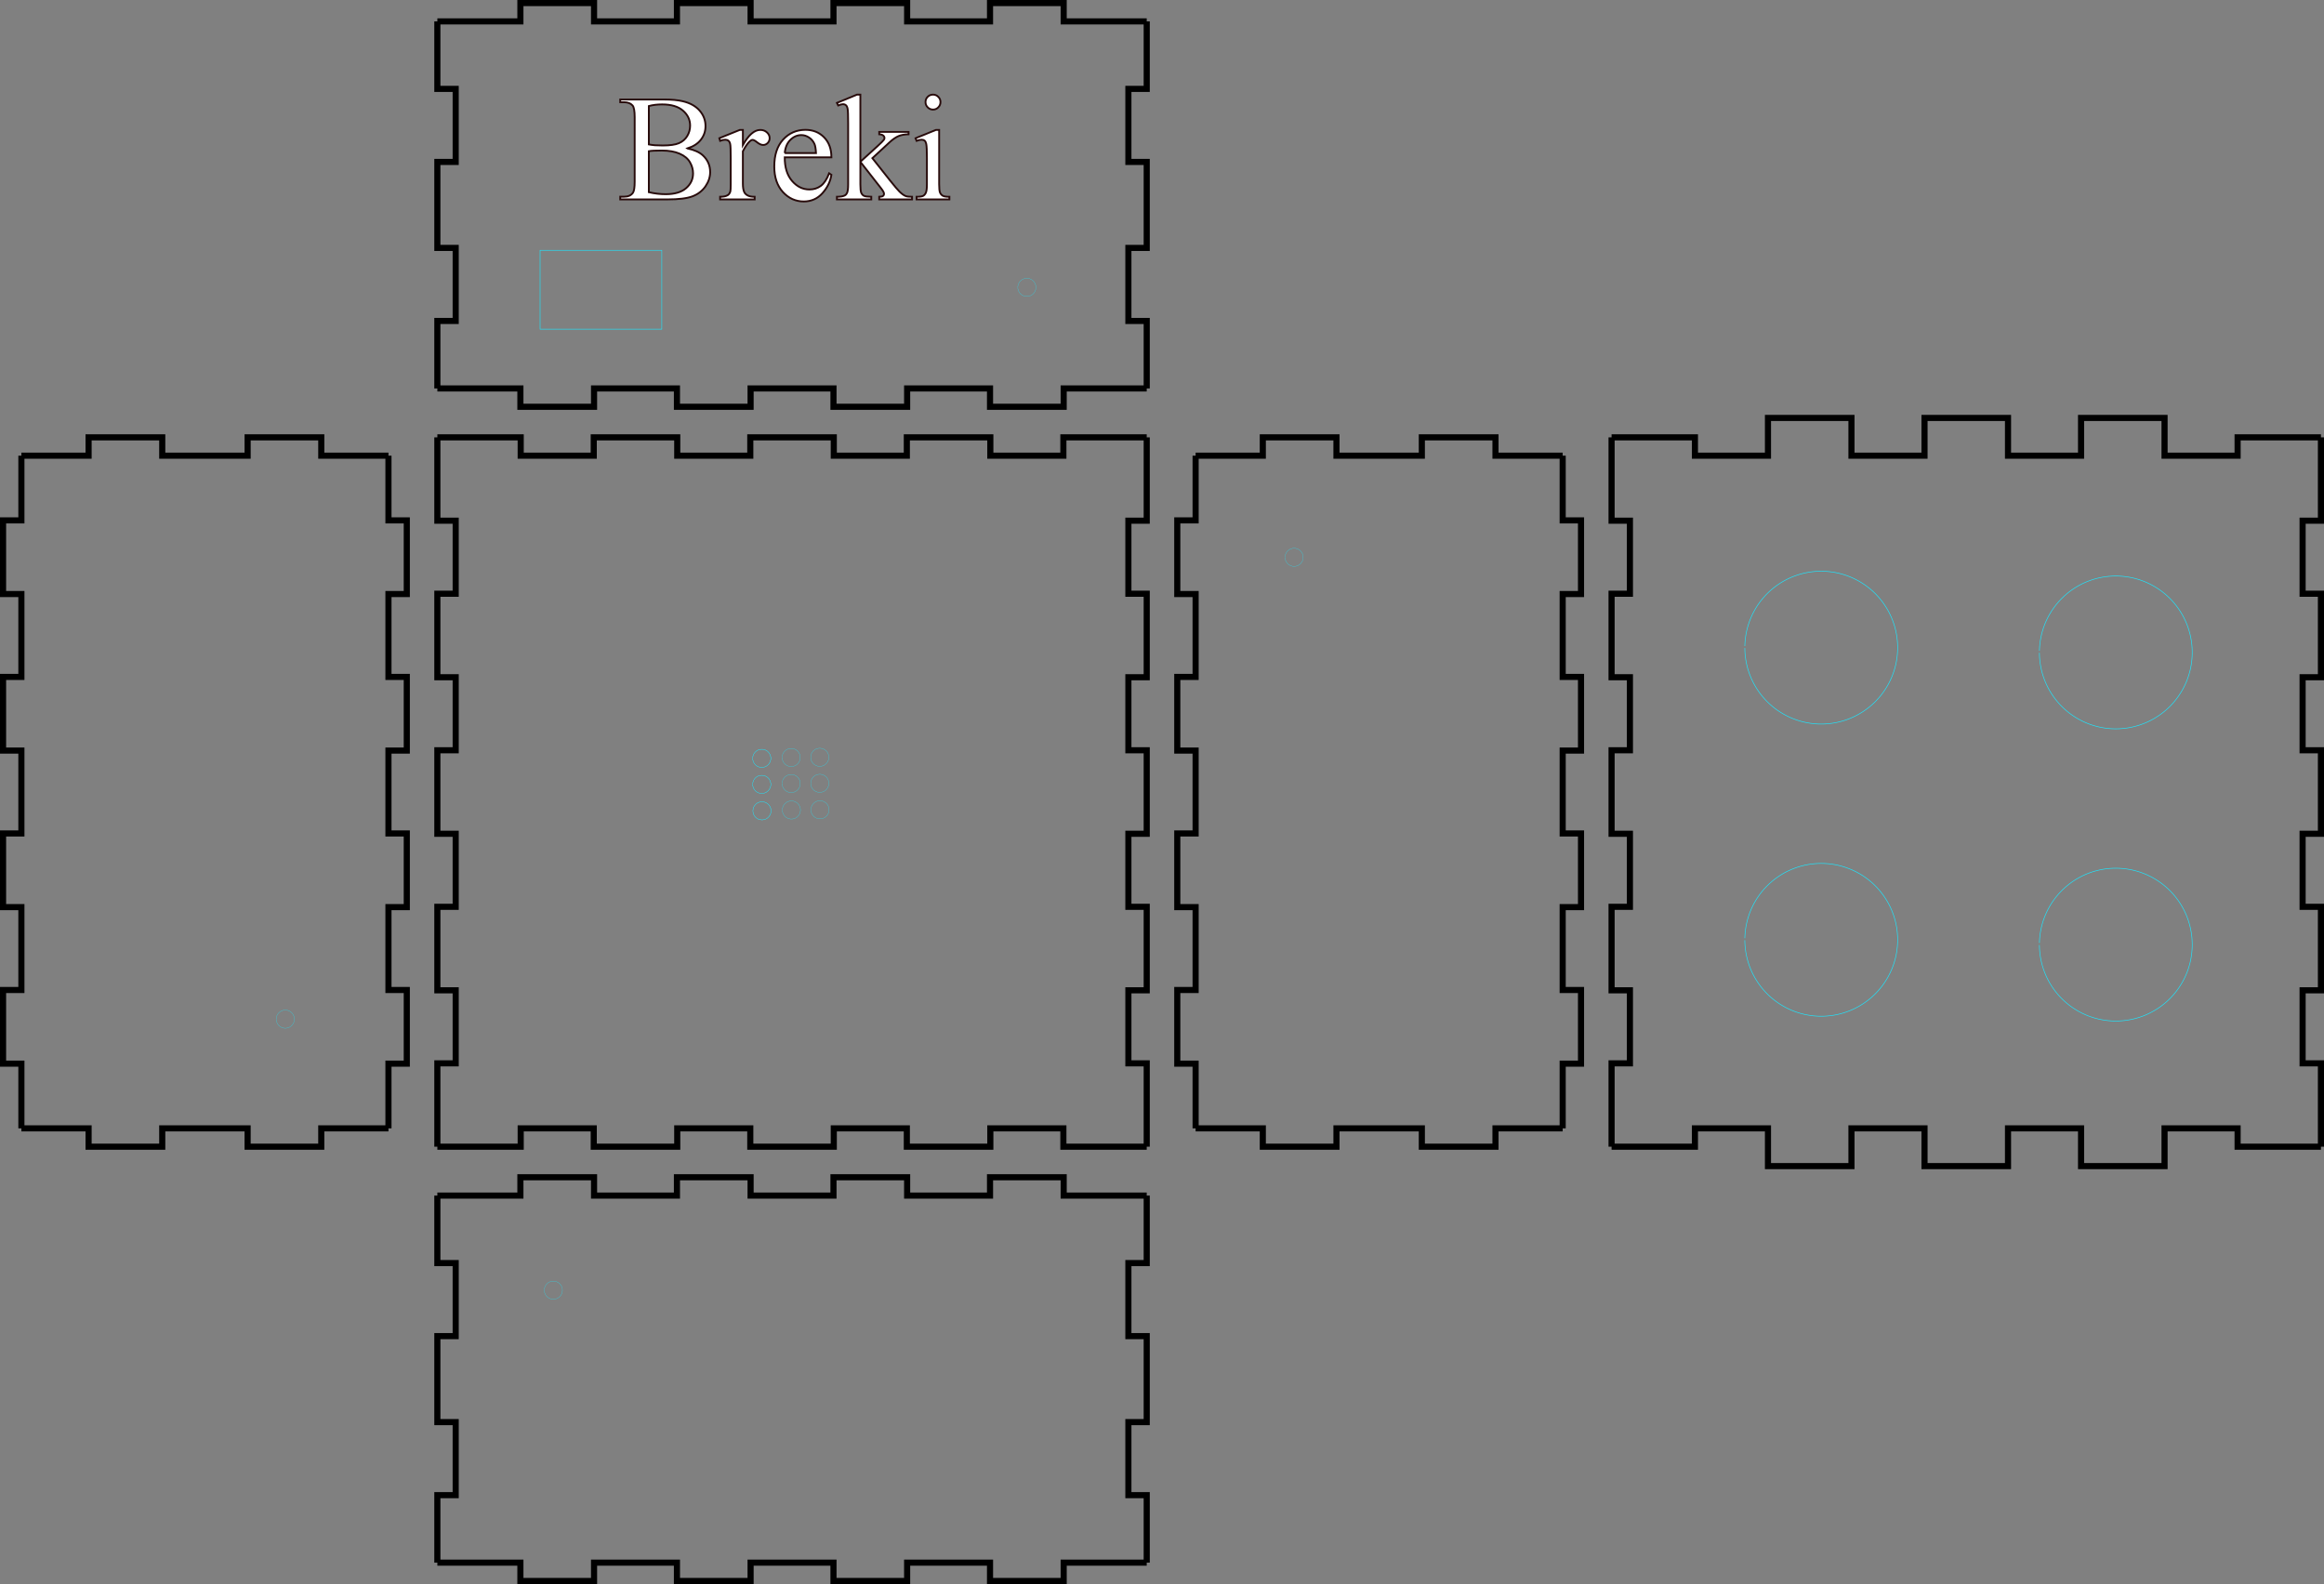 <?xml version="1.0" encoding="UTF-8" standalone="no"?>
<!-- Created with Inkscape (http://www.inkscape.org/) -->

<svg
   id="svg5"
   version="1.1"
   viewBox="0 0 380.2 259.15"
   height="259.15mm"
   width="380.2mm"
   sodipodi:docname="box Breki.svg"
   inkscape:version="1.2.1 (9c6d41e410, 2022-07-14)"
   xmlns:inkscape="http://www.inkscape.org/namespaces/inkscape"
   xmlns:sodipodi="http://sodipodi.sourceforge.net/DTD/sodipodi-0.dtd"
   xmlns="http://www.w3.org/2000/svg"
   xmlns:svg="http://www.w3.org/2000/svg">
  <rect x="0" y="0" width="380.2" height="259.15" fill="#808080" stroke="none"/>
  <sodipodi:namedview
     id="namedview7"
     pagecolor="#505050"
     bordercolor="#eeeeee"
     borderopacity="1"
     inkscape:showpageshadow="0"
     inkscape:pageopacity="0"
     inkscape:pagecheckerboard="0"
     inkscape:deskcolor="#505050"
     inkscape:document-units="mm"
     showgrid="false"
     inkscape:zoom="0.95497112"
     inkscape:cx="574.36292"
     inkscape:cy="408.38931"
     inkscape:window-width="1920"
     inkscape:window-height="991"
     inkscape:window-x="-9"
     inkscape:window-y="-9"
     inkscape:window-maximized="1"
     inkscape:current-layer="layer1" />
  <defs
     id="defs2" />
  <g
     inkscape:label="Layer 1"
     inkscape:groupmode="layer"
     id="layer1"
     transform="translate(-4.5,-4.5)">
    <g
       id="panel7942">
      <path
         style="fill:none;stroke:#000000;stroke-width:1"
         d="m 76.05,200.1 h 13.585 v -3 h 12.05 v 3 h 13.56 v -3 h 12.05 v 3 h 13.56 v -3 h 12.05 v 3 h 13.56 v -3 h 12.05 v 3 H 192.1"
         id="path1877" />
      <path
         style="fill:none;stroke:#000000;stroke-width:1"
         d="m 192.1,200.1 v 11.042 h -3 v 11.95 h 3 v 14.066 h -3 v 11.95 h 3 v 11.042"
         id="path1879" />
      <path
         style="fill:none;stroke:#000000;stroke-width:1"
         d="m 192.1,260.15 h -13.585 v 3 h -12.05 v -3 h -13.56 v 3 h -12.05 v -3 h -13.56 v 3 h -12.05 v -3 h -13.56 v 3 h -12.05 v -3 H 76.05"
         id="path1881" />
      <path
         style="fill:none;stroke:#000000;stroke-width:1"
         d="m 76.05,260.15 v -11.042 h 3 v -11.95 h -3 v -14.066 h 3 v -11.95 h -3 V 200.1"
         id="path1883" />
    </g>
    <g
       id="panel8816">
      <path
         style="fill:none;stroke:#000000;stroke-width:1"
         d="m 8,79.05 h 10.992 v -3 h 12.05 v 3 h 13.967 v -3 h 12.05 v 3 H 68.05"
         id="path1886" />
      <path
         style="fill:none;stroke:#000000;stroke-width:1"
         d="m 68.05,79.05 v 10.585 h 3 v 12.05 h -3 v 13.56 h 3 v 12.05 h -3 v 13.56 h 3 v 12.05 h -3 v 13.56 h 3 v 12.05 h -3 V 189.1"
         id="path1888" />
      <path
         style="fill:none;stroke:#000000;stroke-width:1"
         d="M 68.05,189.1 H 57.058 v 3 h -12.05 v -3 H 31.042 v 3 h -12.05 v -3 H 8"
         id="path1890" />
      <path
         style="fill:none;stroke:#000000;stroke-width:1"
         d="M 8,189.1 V 178.515 H 5 v -12.05 h 3 v -13.56 H 5 v -12.05 h 3 v -13.56 H 5 v -12.05 h 3 v -13.56 H 5 V 89.635 H 8 V 79.05"
         id="path1892" />
    </g>
    <g
       id="panel1655">
      <path
         style="fill:none;stroke:#000000;stroke-width:1"
         d="m 76.05,76.05 h 13.635 v 3 h 11.95 v -3 h 13.66 v 3 h 11.95 v -3 h 13.66 v 3 h 11.95 v -3 h 13.66 v 3 h 11.95 v -3 H 192.1"
         id="path1895" />
      <path
         style="fill:none;stroke:#000000;stroke-width:1"
         d="m 192.1,76.05 v 13.635 h -3 v 11.95 h 3 v 13.66 h -3 v 11.95 h 3 v 13.66 h -3 v 11.95 h 3 v 13.66 h -3 v 11.95 h 3 V 192.1"
         id="path1897" />
      <path
         style="fill:none;stroke:#000000;stroke-width:1"
         d="m 192.1,192.1 h -13.635 v -3 h -11.95 v 3 h -13.66 v -3 h -11.95 v 3 h -13.66 v -3 h -11.95 v 3 h -13.66 v -3 h -11.95 v 3 H 76.05"
         id="path1899" />
      <path
         style="fill:none;stroke:#000000;stroke-width:1"
         d="m 76.05,192.1 v -13.635 h 3 v -11.95 h -3 v -13.66 h 3 v -11.95 h -3 v -13.66 h 3 v -11.95 h -3 v -13.66 h 3 v -11.95 h -3 V 76.05"
         id="path1901" />
    </g>
    <g
       id="panel5749">
      <path
         style="fill:none;stroke:#000000;stroke-width:1"
         d="m 200.1,79.05 h 10.992 v -3 h 12.05 v 3 h 13.966 v -3 h 12.05 v 3 h 10.992"
         id="path1904" />
      <path
         style="fill:none;stroke:#000000;stroke-width:1"
         d="m 260.15,79.05 v 10.585 h 3 v 12.05 h -3 v 13.56 h 3 v 12.05 h -3 v 13.56 h 3 v 12.05 h -3 v 13.56 h 3 v 12.05 h -3 V 189.1"
         id="path1906" />
      <path
         style="fill:none;stroke:#000000;stroke-width:1"
         d="m 260.15,189.1 h -10.992 v 3 h -12.05 v -3 h -13.966 v 3 h -12.05 v -3 H 200.1"
         id="path1908" />
      <path
         style="fill:none;stroke:#000000;stroke-width:1"
         d="m 200.1,189.1 v -10.585 h -3 v -12.05 h 3 v -13.56 h -3 v -12.05 h 3 v -13.56 h -3 v -12.05 h 3 v -13.56 h -3 v -12.05 h 3 V 79.05"
         id="path1910" />
    </g>
    <g
       id="panel5640">
      <path
         style="fill:none;stroke:#000000;stroke-width:1"
         d="m 268.15,76.05 h 13.635 v 3 h 11.95 v -6.175 h 13.66 v 6.175 h 11.95 v -6.175 h 13.66 v 6.175 h 11.95 v -6.175 h 13.66 v 6.175 h 11.95 v -3 H 384.2"
         id="path1913"
         sodipodi:nodetypes="cccccccccccccccccc" />
      <path
         style="fill:none;stroke:#000000;stroke-width:1"
         d="m 384.2,76.05 v 13.635 h -3 v 11.95 h 3 v 13.66 h -3 v 11.95 h 3 v 13.66 h -3 v 11.95 h 3 v 13.66 h -3 v 11.95 h 3 V 192.1"
         id="path1915" />
      <path
         style="fill:none;stroke:#000000;stroke-width:1"
         d="m 384.2,192.1 h -13.635 v -3 h -11.95 v 6.175 h -13.66 V 189.1 h -11.95 v 6.175 h -13.66 V 189.1 h -11.95 v 6.175 h -13.66 V 189.1 h -11.95 v 3 H 268.15"
         id="path1917"
         sodipodi:nodetypes="cccccccccccccccccc" />
      <path
         style="fill:none;stroke:#000000;stroke-width:1"
         d="m 268.15,192.1 v -13.635 h 3 v -11.95 h -3 v -13.66 h 3 v -11.95 h -3 v -13.66 h 3 v -11.95 h -3 v -13.66 h 3 v -11.95 h -3 V 76.05"
         id="path1919" />
    </g>
    <g
       id="panel4122">
      <path
         style="fill:none;stroke:#000000;stroke-width:1"
         d="M 76.05,8 H 89.635 V 5 h 12.05 v 3 h 13.56 V 5 h 12.05 v 3 h 13.56 V 5 h 12.05 v 3 h 13.56 V 5 h 12.05 V 8 H 192.1"
         id="path1922" />
      <path
         style="fill:none;stroke:#000000;stroke-width:1"
         d="m 192.1,8 v 11.042 h -3 v 11.95 h 3 v 14.067 h -3 v 11.95 h 3 V 68.05"
         id="path1924" />
      <path
         style="fill:none;stroke:#000000;stroke-width:1"
         d="m 192.1,68.05 h -13.585 v 3 h -12.05 v -3 h -13.56 v 3 h -12.05 v -3 h -13.56 v 3 h -12.05 v -3 h -13.56 v 3 h -12.05 v -3 H 76.05"
         id="path1926" />
      <path
         style="fill:none;stroke:#000000;stroke-width:1"
         d="M 76.05,68.05 V 57.008 h 3 v -11.95 h -3 V 30.992 h 3 v -11.95 h -3 V 8"
         id="path1928" />
    </g>
    <g
       id="g2936"
       transform="translate(-1.175,2.743)">
      <g
         id="g2920">
        <path
           style="fill:none;stroke:#1be7ff;stroke-width:0.1;stroke-dasharray:none;stroke-opacity:1"
           id="path2858"
           sodipodi:type="arc"
           sodipodi:cx="303.62289"
           sodipodi:cy="107.7124"
           sodipodi:rx="12.50006"
           sodipodi:ry="12.5"
           sodipodi:start="3.1623207"
           sodipodi:end="3.1372147"
           sodipodi:open="true"
           sodipodi:arc-type="arc"
           d="m 291.126,107.453 a 12.5,12.5 0 0 1 12.678,-12.24 12.5,12.5 0 0 1 12.319,12.601 12.5,12.5 0 0 1 -12.523,12.398 12.5,12.5 0 0 1 -12.476,-12.445" />
        <path
           style="fill:none;stroke:#1be7ff;stroke-width:0.1;stroke-dasharray:none;stroke-opacity:1"
           id="path2860"
           sodipodi:type="arc"
           sodipodi:cx="351.81689"
           sodipodi:cy="108.49605"
           sodipodi:rx="12.50006"
           sodipodi:ry="12.5"
           sodipodi:start="3.1623207"
           sodipodi:end="3.1372147"
           sodipodi:open="true"
           sodipodi:arc-type="arc"
           d="m 339.32,108.237 a 12.5,12.5 0 0 1 12.678,-12.24 12.5,12.5 0 0 1 12.319,12.601 12.5,12.5 0 0 1 -12.523,12.398 12.5,12.5 0 0 1 -12.476,-12.445" />
      </g>
      <g
         id="g2926"
         transform="translate(2.189972e-8,47.802)">
        <path
           style="fill:none;stroke:#1be7ff;stroke-width:0.1;stroke-dasharray:none;stroke-opacity:1"
           id="path2922"
           sodipodi:type="arc"
           sodipodi:cx="303.62289"
           sodipodi:cy="107.7124"
           sodipodi:rx="12.50006"
           sodipodi:ry="12.5"
           sodipodi:start="3.1623207"
           sodipodi:end="3.1372147"
           sodipodi:open="true"
           sodipodi:arc-type="arc"
           d="m 291.126,107.453 a 12.5,12.5 0 0 1 12.678,-12.24 12.5,12.5 0 0 1 12.319,12.601 12.5,12.5 0 0 1 -12.523,12.398 12.5,12.5 0 0 1 -12.476,-12.445" />
        <path
           style="fill:none;stroke:#1be7ff;stroke-width:0.1;stroke-dasharray:none;stroke-opacity:1"
           id="path2924"
           sodipodi:type="arc"
           sodipodi:cx="351.81689"
           sodipodi:cy="108.49605"
           sodipodi:rx="12.50006"
           sodipodi:ry="12.5"
           sodipodi:start="3.1623207"
           sodipodi:end="3.1372147"
           sodipodi:open="true"
           sodipodi:arc-type="arc"
           d="m 339.32,108.237 a 12.5,12.5 0 0 1 12.678,-12.24 12.5,12.5 0 0 1 12.319,12.601 12.5,12.5 0 0 1 -12.523,12.398 12.5,12.5 0 0 1 -12.476,-12.445" />
      </g>
    </g>
    <rect
       style="fill:none;stroke:#1be7ff;stroke-width:0.092;stroke-dasharray:none;stroke-opacity:1"
       id="rect2938"
       width="19.908"
       height="12.908"
       x="92.857"
       y="45.447" />
    <path
       style="fill:none;stroke:#1be7ff;stroke-width:0.04;stroke-dasharray:none;stroke-opacity:1"
       id="path2992"
       sodipodi:type="arc"
       sodipodi:cx="216.21524"
       sodipodi:cy="95.677078"
       sodipodi:rx="1.4800977"
       sodipodi:ry="1.4800893"
       sodipodi:start="3.1623207"
       sodipodi:end="3.1372147"
       sodipodi:open="true"
       sodipodi:arc-type="arc"
       d="m 214.735,95.646 a 1.48,1.48 0 0 1 1.501,-1.449 1.48,1.48 0 0 1 1.459,1.492 1.48,1.48 0 0 1 -1.483,1.468 1.48,1.48 0 0 1 -1.477,-1.474" />
    <path
       style="fill:none;stroke:#1be7ff;stroke-width:0.04;stroke-dasharray:none;stroke-opacity:1"
       id="path2994"
       sodipodi:type="arc"
       sodipodi:cx="95.027908"
       sodipodi:cy="215.57417"
       sodipodi:rx="1.4800977"
       sodipodi:ry="1.4800893"
       sodipodi:start="3.1623207"
       sodipodi:end="3.1372147"
       sodipodi:open="true"
       sodipodi:arc-type="arc"
       d="m 93.548,215.543 a 1.48,1.48 0 0 1 1.501,-1.449 1.48,1.48 0 0 1 1.459,1.492 1.48,1.48 0 0 1 -1.483,1.468 1.48,1.48 0 0 1 -1.477,-1.474" />
    <path
       style="fill:none;stroke:#1be7ff;stroke-width:0.04;stroke-dasharray:none;stroke-opacity:1"
       id="path2996"
       sodipodi:type="arc"
       sodipodi:cx="172.49124"
       sodipodi:cy="51.513725"
       sodipodi:rx="1.4800977"
       sodipodi:ry="1.4800893"
       sodipodi:start="3.1623207"
       sodipodi:end="3.1372147"
       sodipodi:open="true"
       sodipodi:arc-type="arc"
       d="m 171.011,51.483 a 1.48,1.48 0 0 1 1.501,-1.449 1.48,1.48 0 0 1 1.459,1.492 1.48,1.48 0 0 1 -1.483,1.468 1.48,1.48 0 0 1 -1.477,-1.474" />
    <path
       style="fill:none;stroke:#1be7ff;stroke-width:0.04;stroke-dasharray:none;stroke-opacity:1"
       id="path2998"
       sodipodi:type="arc"
       sodipodi:cx="51.175243"
       sodipodi:cy="171.2346"
       sodipodi:rx="1.4800977"
       sodipodi:ry="1.4800893"
       sodipodi:start="3.1623207"
       sodipodi:end="3.1372147"
       sodipodi:open="true"
       sodipodi:arc-type="arc"
       d="m 49.695,171.204 a 1.48,1.48 0 0 1 1.501,-1.449 1.48,1.48 0 0 1 1.459,1.492 1.48,1.48 0 0 1 -1.483,1.468 1.48,1.48 0 0 1 -1.477,-1.474" />
    <g
       id="g3055"
       transform="translate(-3.048,-1.939)">
      <g
         id="g3018">
        <path
           style="fill:none;stroke:#1be7ff;stroke-width:0.04;stroke-dasharray:none;stroke-opacity:1"
           id="path3000"
           sodipodi:type="arc"
           sodipodi:cx="136.98465"
           sodipodi:cy="130.36574"
           sodipodi:rx="1.4800977"
           sodipodi:ry="1.4800893"
           sodipodi:start="3.1623207"
           sodipodi:end="3.1372147"
           sodipodi:open="true"
           sodipodi:arc-type="arc"
           d="m 135.505,130.335 a 1.48,1.48 0 0 1 1.501,-1.449 1.48,1.48 0 0 1 1.459,1.492 1.48,1.48 0 0 1 -1.483,1.468 1.48,1.48 0 0 1 -1.477,-1.474" />
        <path
           style="fill:none;stroke:#1be7ff;stroke-width:0.04;stroke-dasharray:none;stroke-opacity:1"
           id="path3002"
           sodipodi:type="arc"
           sodipodi:cx="141.66002"
           sodipodi:cy="130.33112"
           sodipodi:rx="1.4800977"
           sodipodi:ry="1.4800893"
           sodipodi:start="3.1623207"
           sodipodi:end="3.1372147"
           sodipodi:open="true"
           sodipodi:arc-type="arc"
           d="m 140.18,130.3 a 1.48,1.48 0 0 1 1.501,-1.449 1.48,1.48 0 0 1 1.459,1.492 1.48,1.48 0 0 1 -1.483,1.468 1.48,1.48 0 0 1 -1.477,-1.474" />
        <path
           style="fill:none;stroke:#1be7ff;stroke-width:0.04;stroke-dasharray:none;stroke-opacity:1"
           id="path3006"
           sodipodi:type="arc"
           sodipodi:cx="132.17075"
           sodipodi:cy="130.50427"
           sodipodi:rx="1.4800977"
           sodipodi:ry="1.4800893"
           sodipodi:start="3.1623207"
           sodipodi:end="3.1372147"
           sodipodi:open="true"
           sodipodi:arc-type="arc"
           d="m 130.691,130.474 a 1.48,1.48 0 0 1 1.501,-1.449 1.48,1.48 0 0 1 1.459,1.492 1.48,1.48 0 0 1 -1.483,1.468 1.48,1.48 0 0 1 -1.477,-1.474" />
        <path
           style="fill:none;stroke:#1be7ff;stroke-width:0.04;stroke-dasharray:none;stroke-opacity:1"
           id="path3008"
           sodipodi:type="arc"
           sodipodi:cx="132.17075"
           sodipodi:cy="130.50427"
           sodipodi:rx="1.4800977"
           sodipodi:ry="1.4800893"
           sodipodi:start="3.1623207"
           sodipodi:end="3.1372147"
           sodipodi:open="true"
           sodipodi:arc-type="arc"
           d="m 130.691,130.474 a 1.48,1.48 0 0 1 1.501,-1.449 1.48,1.48 0 0 1 1.459,1.492 1.48,1.48 0 0 1 -1.483,1.468 1.48,1.48 0 0 1 -1.477,-1.474" />
      </g>
      <g
         id="g3028"
         transform="translate(0,4.26)">
        <path
           style="fill:none;stroke:#1be7ff;stroke-width:0.04;stroke-dasharray:none;stroke-opacity:1"
           id="path3020"
           sodipodi:type="arc"
           sodipodi:cx="136.98465"
           sodipodi:cy="130.36574"
           sodipodi:rx="1.4800977"
           sodipodi:ry="1.4800893"
           sodipodi:start="3.1623207"
           sodipodi:end="3.1372147"
           sodipodi:open="true"
           sodipodi:arc-type="arc"
           d="m 135.505,130.335 a 1.48,1.48 0 0 1 1.501,-1.449 1.48,1.48 0 0 1 1.459,1.492 1.48,1.48 0 0 1 -1.483,1.468 1.48,1.48 0 0 1 -1.477,-1.474" />
        <path
           style="fill:none;stroke:#1be7ff;stroke-width:0.04;stroke-dasharray:none;stroke-opacity:1"
           id="path3022"
           sodipodi:type="arc"
           sodipodi:cx="141.66002"
           sodipodi:cy="130.33112"
           sodipodi:rx="1.4800977"
           sodipodi:ry="1.4800893"
           sodipodi:start="3.1623207"
           sodipodi:end="3.1372147"
           sodipodi:open="true"
           sodipodi:arc-type="arc"
           d="m 140.18,130.3 a 1.48,1.48 0 0 1 1.501,-1.449 1.48,1.48 0 0 1 1.459,1.492 1.48,1.48 0 0 1 -1.483,1.468 1.48,1.48 0 0 1 -1.477,-1.474" />
        <path
           style="fill:none;stroke:#1be7ff;stroke-width:0.04;stroke-dasharray:none;stroke-opacity:1"
           id="path3024"
           sodipodi:type="arc"
           sodipodi:cx="132.17075"
           sodipodi:cy="130.50427"
           sodipodi:rx="1.4800977"
           sodipodi:ry="1.4800893"
           sodipodi:start="3.1623207"
           sodipodi:end="3.1372147"
           sodipodi:open="true"
           sodipodi:arc-type="arc"
           d="m 130.691,130.474 a 1.48,1.48 0 0 1 1.501,-1.449 1.48,1.48 0 0 1 1.459,1.492 1.48,1.48 0 0 1 -1.483,1.468 1.48,1.48 0 0 1 -1.477,-1.474" />
        <path
           style="fill:none;stroke:#1be7ff;stroke-width:0.04;stroke-dasharray:none;stroke-opacity:1"
           id="path3026"
           sodipodi:type="arc"
           sodipodi:cx="132.17075"
           sodipodi:cy="130.50427"
           sodipodi:rx="1.4800977"
           sodipodi:ry="1.4800893"
           sodipodi:start="3.1623207"
           sodipodi:end="3.1372147"
           sodipodi:open="true"
           sodipodi:arc-type="arc"
           d="m 130.691,130.474 a 1.48,1.48 0 0 1 1.501,-1.449 1.48,1.48 0 0 1 1.459,1.492 1.48,1.48 0 0 1 -1.483,1.468 1.48,1.48 0 0 1 -1.477,-1.474" />
      </g>
      <g
         id="g3038"
         transform="translate(0.035,8.589)">
        <path
           style="fill:none;stroke:#1be7ff;stroke-width:0.04;stroke-dasharray:none;stroke-opacity:1"
           id="path3030"
           sodipodi:type="arc"
           sodipodi:cx="136.98465"
           sodipodi:cy="130.36574"
           sodipodi:rx="1.4800977"
           sodipodi:ry="1.4800893"
           sodipodi:start="3.1623207"
           sodipodi:end="3.1372147"
           sodipodi:open="true"
           sodipodi:arc-type="arc"
           d="m 135.505,130.335 a 1.48,1.48 0 0 1 1.501,-1.449 1.48,1.48 0 0 1 1.459,1.492 1.48,1.48 0 0 1 -1.483,1.468 1.48,1.48 0 0 1 -1.477,-1.474" />
        <path
           style="fill:none;stroke:#1be7ff;stroke-width:0.04;stroke-dasharray:none;stroke-opacity:1"
           id="path3032"
           sodipodi:type="arc"
           sodipodi:cx="141.66002"
           sodipodi:cy="130.33112"
           sodipodi:rx="1.4800977"
           sodipodi:ry="1.4800893"
           sodipodi:start="3.1623207"
           sodipodi:end="3.1372147"
           sodipodi:open="true"
           sodipodi:arc-type="arc"
           d="m 140.18,130.3 a 1.48,1.48 0 0 1 1.501,-1.449 1.48,1.48 0 0 1 1.459,1.492 1.48,1.48 0 0 1 -1.483,1.468 1.48,1.48 0 0 1 -1.477,-1.474" />
        <path
           style="fill:none;stroke:#1be7ff;stroke-width:0.04;stroke-dasharray:none;stroke-opacity:1"
           id="path3034"
           sodipodi:type="arc"
           sodipodi:cx="132.17075"
           sodipodi:cy="130.50427"
           sodipodi:rx="1.4800977"
           sodipodi:ry="1.4800893"
           sodipodi:start="3.1623207"
           sodipodi:end="3.1372147"
           sodipodi:open="true"
           sodipodi:arc-type="arc"
           d="m 130.691,130.474 a 1.48,1.48 0 0 1 1.501,-1.449 1.48,1.48 0 0 1 1.459,1.492 1.48,1.48 0 0 1 -1.483,1.468 1.48,1.48 0 0 1 -1.477,-1.474" />
        <path
           style="fill:none;stroke:#1be7ff;stroke-width:0.04;stroke-dasharray:none;stroke-opacity:1"
           id="path3036"
           sodipodi:type="arc"
           sodipodi:cx="132.17075"
           sodipodi:cy="130.50427"
           sodipodi:rx="1.4800977"
           sodipodi:ry="1.4800893"
           sodipodi:start="3.1623207"
           sodipodi:end="3.1372147"
           sodipodi:open="true"
           sodipodi:arc-type="arc"
           d="m 130.691,130.474 a 1.48,1.48 0 0 1 1.501,-1.449 1.48,1.48 0 0 1 1.459,1.492 1.48,1.48 0 0 1 -1.483,1.468 1.48,1.48 0 0 1 -1.477,-1.474" />
      </g>
    </g>
    <g
       aria-label="Breki"
       id="text3111"
       style="font-size:24.694px;font-family:'Times New Roman';-inkscape-font-specification:'Times New Roman, ';fill:#ffffff;fill-opacity:1;stroke:#280b0b;stroke-width:0.3;stroke-dasharray:none"
       transform="translate(-3.048,-1.385)">
      <path
         d="m 120.014,30.167 q 1.7,0.362 2.544,1.158 1.17,1.109 1.17,2.713 0,1.218 -0.772,2.339 -0.772,1.109 -2.122,1.628 -1.338,0.506 -4.1,0.506 h -7.717 v -0.446 h 0.615 q 1.025,0 1.471,-0.651 0.277,-0.422 0.277,-1.797 V 25.055 q 0,-1.519 -0.35,-1.917 -0.47,-0.531 -1.399,-0.531 h -0.615 v -0.446 h 7.066 q 1.977,0 3.171,0.289 1.809,0.434 2.761,1.543 0.953,1.097 0.953,2.532 0,1.23 -0.748,2.207 -0.748,0.965 -2.207,1.435 z m -6.318,-0.651 q 0.446,0.084 1.013,0.133 0.579,0.036 1.266,0.036 1.76,0 2.641,-0.374 0.892,-0.386 1.363,-1.17 0.47,-0.784 0.47,-1.712 0,-1.435 -1.17,-2.448 -1.17,-1.013 -3.412,-1.013 -1.206,0 -2.17,0.265 z m 0,7.813 q 1.399,0.326 2.761,0.326 2.182,0 3.328,-0.977 1.145,-0.989 1.145,-2.436 0,-0.953 -0.518,-1.833 -0.518,-0.88 -1.688,-1.387 -1.17,-0.506 -2.894,-0.506 -0.748,0 -1.278,0.024 -0.531,0.024 -0.856,0.084 z"
         id="path3163"
         style="fill:#ffffff;fill-opacity:1;stroke:#280b0b;stroke-width:0.3;stroke-dasharray:none" />
      <path
         d="m 129.081,27.141 v 2.484 q 1.387,-2.484 2.846,-2.484 0.663,0 1.097,0.41 0.434,0.398 0.434,0.928 0,0.47 -0.314,0.796 -0.314,0.326 -0.748,0.326 -0.422,0 -0.953,-0.41 -0.518,-0.422 -0.772,-0.422 -0.217,0 -0.47,0.241 -0.543,0.494 -1.121,1.628 v 5.293 q 0,0.916 0.229,1.387 0.157,0.326 0.555,0.543 0.398,0.217 1.145,0.217 V 38.511 h -5.655 v -0.434 q 0.844,0 1.254,-0.265 0.301,-0.193 0.422,-0.615 0.06,-0.205 0.06,-1.17 v -4.281 q 0,-1.929 -0.084,-2.291 -0.072,-0.374 -0.289,-0.543 -0.205,-0.169 -0.518,-0.169 -0.374,0 -0.844,0.181 l -0.121,-0.434 3.34,-1.35 z"
         id="path3165"
         style="fill:#ffffff;fill-opacity:1;stroke:#280b0b;stroke-width:0.3;stroke-dasharray:none" />
      <path
         d="m 135.93,31.626 q -0.012,2.46 1.194,3.858 1.206,1.399 2.834,1.399 1.085,0 1.881,-0.591 0.808,-0.603 1.35,-2.05 l 0.374,0.241 q -0.253,1.652 -1.471,3.014 -1.218,1.35 -3.051,1.35 -1.99,0 -3.412,-1.543 -1.411,-1.555 -1.411,-4.172 0,-2.834 1.447,-4.413 1.459,-1.592 3.654,-1.592 1.857,0 3.051,1.23 1.194,1.218 1.194,3.268 z m 0,-0.699 h 5.113 q -0.06,-1.061 -0.253,-1.495 -0.301,-0.675 -0.904,-1.061 -0.591,-0.386 -1.242,-0.386 -1.001,0 -1.797,0.784 -0.784,0.772 -0.916,2.158 z"
         id="path3167"
         style="fill:#ffffff;fill-opacity:1;stroke:#280b0b;stroke-width:0.3;stroke-dasharray:none" />
      <path
         d="m 148.301,21.365 v 10.985 l 2.809,-2.556 q 0.892,-0.82 1.037,-1.037 0.097,-0.145 0.097,-0.289 0,-0.241 -0.205,-0.41 -0.193,-0.181 -0.651,-0.205 v -0.386 h 4.799 v 0.386 q -0.989,0.024 -1.652,0.301 -0.651,0.277 -1.435,0.989 l -2.834,2.617 2.834,3.581 q 1.182,1.483 1.592,1.881 0.579,0.567 1.013,0.736 0.301,0.121 1.049,0.121 V 38.511 h -5.366 v -0.434 q 0.458,-0.012 0.615,-0.133 0.169,-0.133 0.169,-0.362 0,-0.277 -0.482,-0.892 l -3.388,-4.329 v 3.666 q 0,1.073 0.145,1.411 0.157,0.338 0.434,0.482 0.277,0.145 1.206,0.157 V 38.511 h -5.619 v -0.434 q 0.844,0 1.266,-0.205 0.253,-0.133 0.386,-0.41 0.181,-0.398 0.181,-1.375 V 26.031 q 0,-1.917 -0.084,-2.339 -0.084,-0.434 -0.277,-0.591 -0.193,-0.169 -0.506,-0.169 -0.253,0 -0.76,0.205 l -0.205,-0.422 3.28,-1.35 z"
         id="path3169"
         style="fill:#ffffff;fill-opacity:1;stroke:#280b0b;stroke-width:0.3;stroke-dasharray:none" />
      <path
         d="m 160.19,21.365 q 0.506,0 0.856,0.362 0.362,0.35 0.362,0.856 0,0.506 -0.362,0.868 -0.35,0.362 -0.856,0.362 -0.506,0 -0.868,-0.362 -0.362,-0.362 -0.362,-0.868 0,-0.506 0.35,-0.856 0.362,-0.362 0.88,-0.362 z m 1.001,5.776 v 8.875 q 0,1.037 0.145,1.387 0.157,0.338 0.446,0.506 0.301,0.169 1.085,0.169 V 38.511 h -5.366 v -0.434 q 0.808,0 1.085,-0.157 0.277,-0.157 0.434,-0.518 0.169,-0.362 0.169,-1.387 v -4.256 q 0,-1.797 -0.109,-2.327 -0.084,-0.386 -0.265,-0.531 -0.181,-0.157 -0.494,-0.157 -0.338,0 -0.82,0.181 l -0.169,-0.434 3.328,-1.35 z"
         id="path3171"
         style="fill:#ffffff;fill-opacity:1;stroke:#280b0b;stroke-width:0.3;stroke-dasharray:none" />
    </g>
  </g>
</svg>
